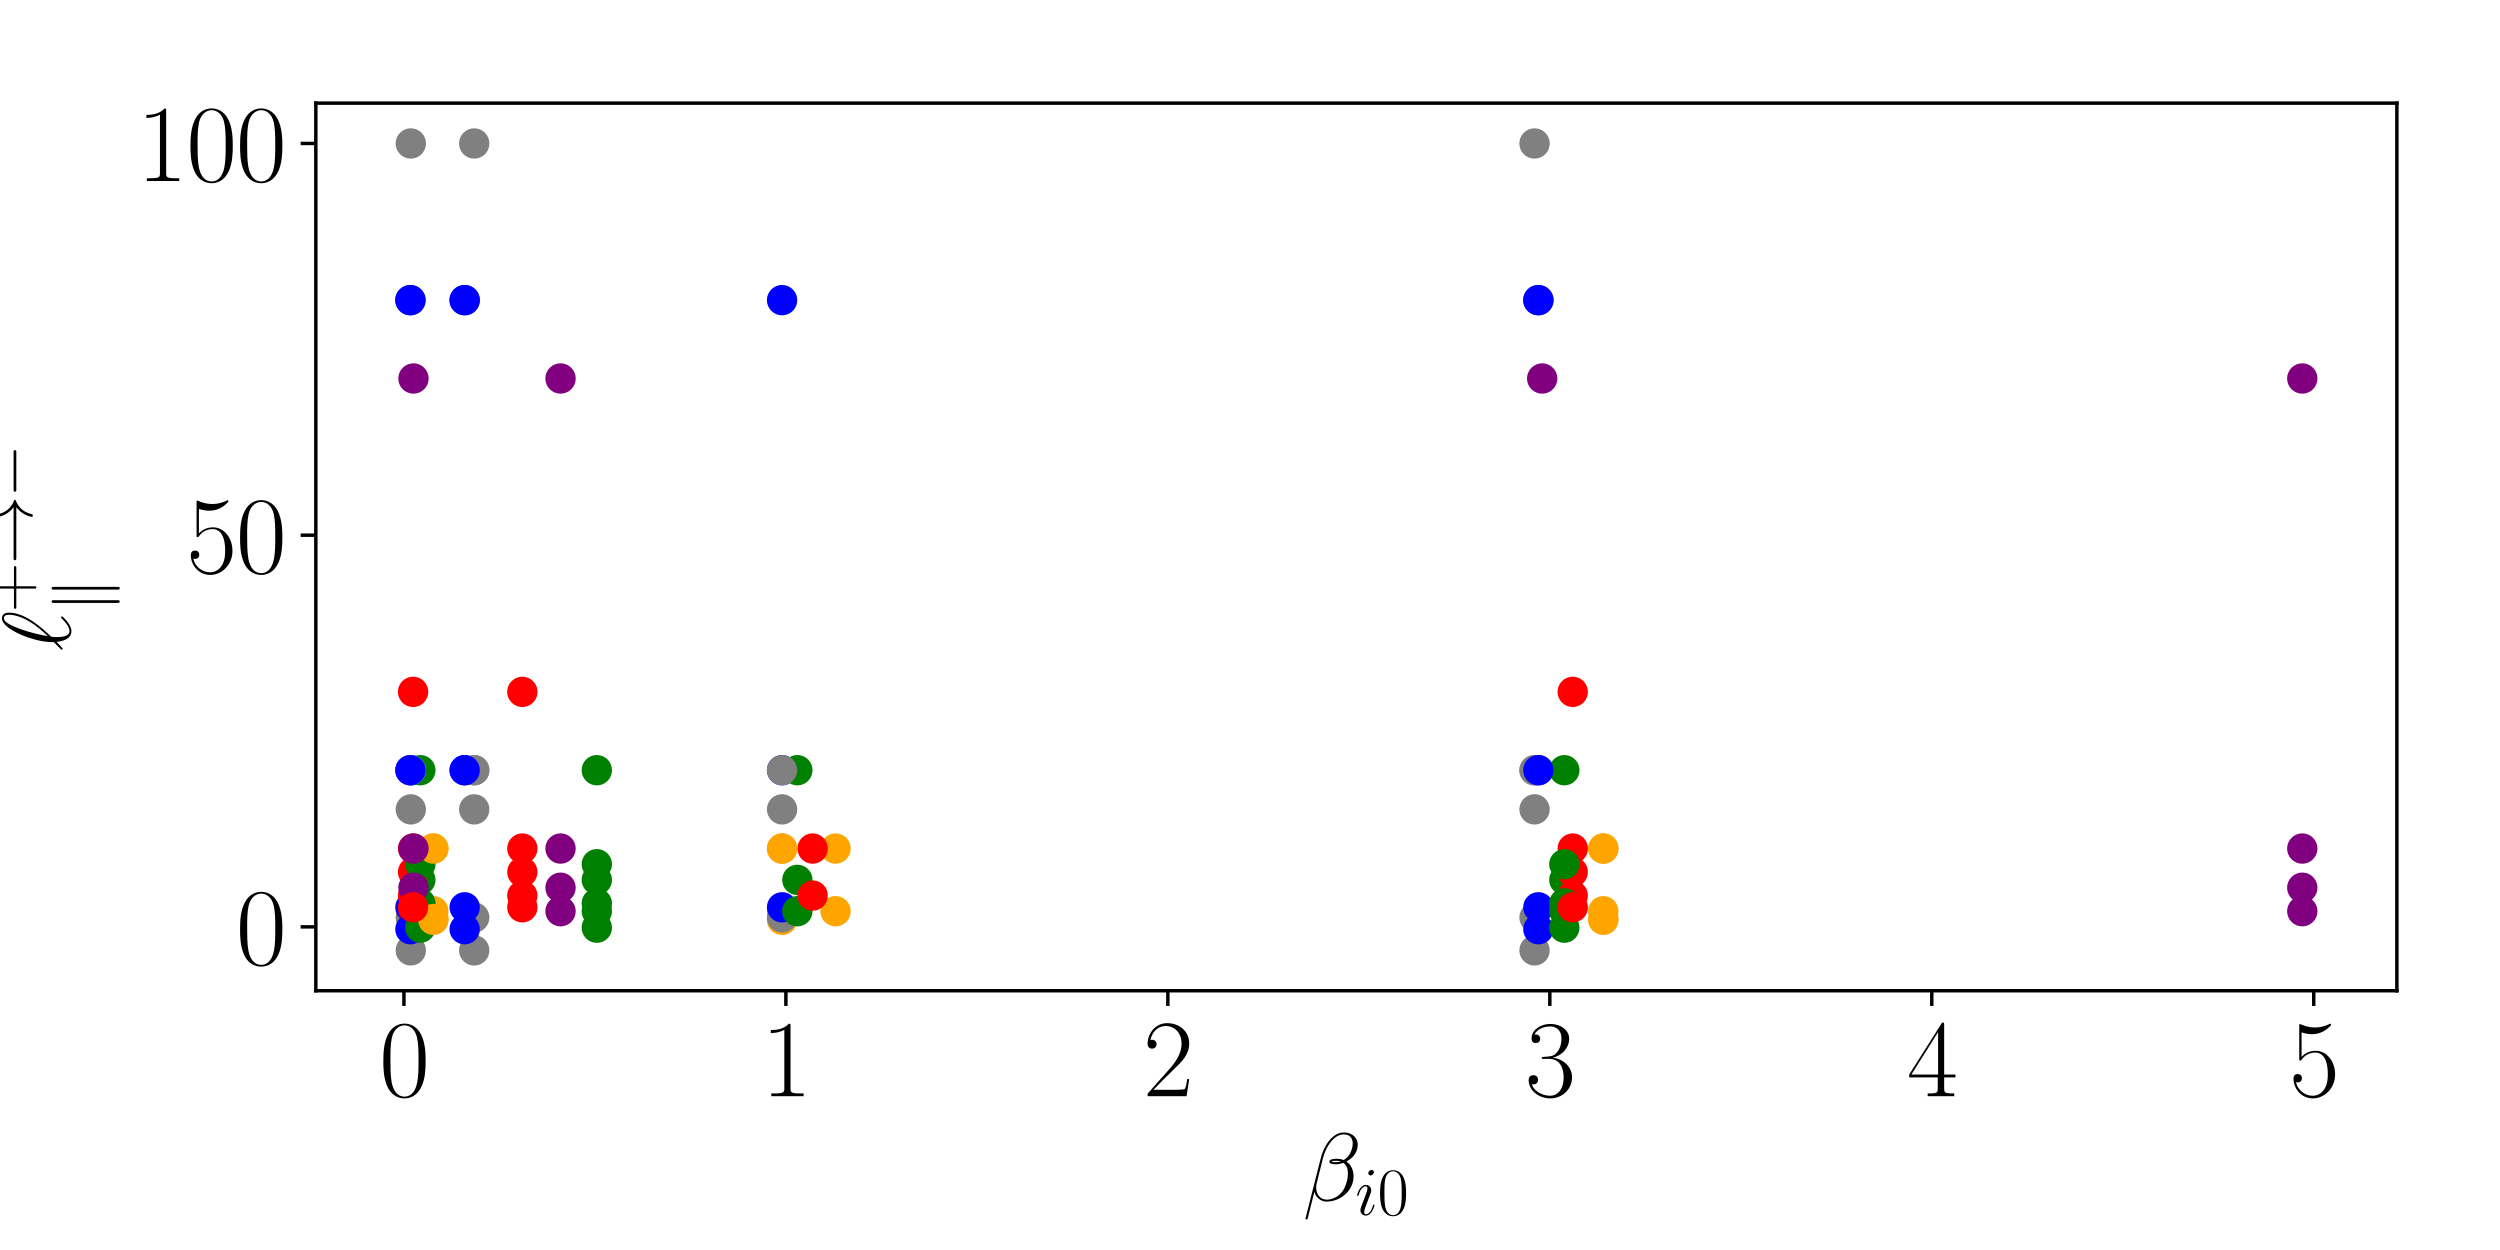 <?xml version="1.0" encoding="utf-8" standalone="no"?>
<!DOCTYPE svg PUBLIC "-//W3C//DTD SVG 1.1//EN"
  "http://www.w3.org/Graphics/SVG/1.1/DTD/svg11.dtd">
<svg xmlns:xlink="http://www.w3.org/1999/xlink" width="576pt" height="288pt" viewBox="0 0 576 288" xmlns="http://www.w3.org/2000/svg" version="1.1">
 <defs>
  <style type="text/css">*{stroke-linejoin: round; stroke-linecap: butt}</style>
 </defs>
 <g id="figure_1">
  <g id="patch_1">
   <path d="M 0 288 
L 576 288 
L 576 0 
L 0 0 
z
" style="fill: #ffffff"/>
  </g>
  <g id="axes_1">
   <g id="patch_2">
    <path d="M 72.767 228.265 
L 552.24 228.265 
L 552.24 23.76 
L 72.767 23.76 
z
" style="fill: #ffffff"/>
   </g>
   <g id="PathCollection_1">
    <defs>
     <path id="medb23ee9d0" d="M 0 3 
C 0.796 3 1.559 2.684 2.121 2.121 
C 2.684 1.559 3 0.796 3 0 
C 3 -0.796 2.684 -1.559 2.121 -2.121 
C 1.559 -2.684 0.796 -3 0 -3 
C -0.796 -3 -1.559 -2.684 -2.121 -2.121 
C -2.684 -1.559 -3 -0.796 -3 0 
C -3 0.796 -2.684 1.559 -2.121 2.121 
C -1.559 2.684 -0.796 3 0 3 
z
" style="stroke: #808080"/>
    </defs>
    <g clip-path="url(#pe04a31aaf5)">
     <use xlink:href="#medb23ee9d0" x="94.649" y="186.48" style="fill: #808080; stroke: #808080"/>
    </g>
   </g>
   <g id="PathCollection_2">
    <defs>
     <path id="m9808e16b34" d="M 0 3 
C 0.796 3 1.559 2.684 2.121 2.121 
C 2.684 1.559 3 0.796 3 0 
C 3 -0.796 2.684 -1.559 2.121 -2.121 
C 1.559 -2.684 0.796 -3 0 -3 
C -0.796 -3 -1.559 -2.684 -2.121 -2.121 
C -2.684 -1.559 -3 -0.796 -3 0 
C -3 0.796 -2.684 1.559 -2.121 2.121 
C -1.559 2.684 -0.796 3 0 3 
z
" style="stroke: #0000ff"/>
    </defs>
    <g clip-path="url(#pe04a31aaf5)">
     <use xlink:href="#m9808e16b34" x="94.561" y="177.455" style="fill: #0000ff; stroke: #0000ff"/>
    </g>
   </g>
   <g id="PathCollection_3">
    <defs>
     <path id="me04e234083" d="M 0 3 
C 0.796 3 1.559 2.684 2.121 2.121 
C 2.684 1.559 3 0.796 3 0 
C 3 -0.796 2.684 -1.559 2.121 -2.121 
C 1.559 -2.684 0.796 -3 0 -3 
C -0.796 -3 -1.559 -2.684 -2.121 -2.121 
C -2.684 -1.559 -3 -0.796 -3 0 
C -3 0.796 -2.684 1.559 -2.121 2.121 
C -1.559 2.684 -0.796 3 0 3 
z
" style="stroke: #008000"/>
    </defs>
    <g clip-path="url(#pe04a31aaf5)">
     <use xlink:href="#me04e234083" x="96.849" y="177.455" style="fill: #008000; stroke: #008000"/>
    </g>
   </g>
   <g id="PathCollection_4">
    <defs>
     <path id="ma25e65ae6d" d="M 0 3 
C 0.796 3 1.559 2.684 2.121 2.121 
C 2.684 1.559 3 0.796 3 0 
C 3 -0.796 2.684 -1.559 2.121 -2.121 
C 1.559 -2.684 0.796 -3 0 -3 
C -0.796 -3 -1.559 -2.684 -2.121 -2.121 
C -2.684 -1.559 -3 -0.796 -3 0 
C -3 0.796 -2.684 1.559 -2.121 2.121 
C -1.559 2.684 -0.796 3 0 3 
z
" style="stroke: #ffa500"/>
    </defs>
    <g clip-path="url(#pe04a31aaf5)">
     <use xlink:href="#ma25e65ae6d" x="99.842" y="195.505" style="fill: #ffa500; stroke: #ffa500"/>
    </g>
   </g>
   <g id="PathCollection_5">
    <defs>
     <path id="mf989048280" d="M 0 3 
C 0.796 3 1.559 2.684 2.121 2.121 
C 2.684 1.559 3 0.796 3 0 
C 3 -0.796 2.684 -1.559 2.121 -2.121 
C 1.559 -2.684 0.796 -3 0 -3 
C -0.796 -3 -1.559 -2.684 -2.121 -2.121 
C -2.684 -1.559 -3 -0.796 -3 0 
C -3 0.796 -2.684 1.559 -2.121 2.121 
C -1.559 2.684 -0.796 3 0 3 
z
" style="stroke: #ff0000"/>
    </defs>
    <g clip-path="url(#pe04a31aaf5)">
     <use xlink:href="#mf989048280" x="95.177" y="195.505" style="fill: #ff0000; stroke: #ff0000"/>
    </g>
   </g>
   <g id="PathCollection_6">
    <defs>
     <path id="m9b91a4f957" d="M 0 3 
C 0.796 3 1.559 2.684 2.121 2.121 
C 2.684 1.559 3 0.796 3 0 
C 3 -0.796 2.684 -1.559 2.121 -2.121 
C 1.559 -2.684 0.796 -3 0 -3 
C -0.796 -3 -1.559 -2.684 -2.121 -2.121 
C -2.684 -1.559 -3 -0.796 -3 0 
C -3 0.796 -2.684 1.559 -2.121 2.121 
C -1.559 2.684 -0.796 3 0 3 
z
" style="stroke: #800080"/>
    </defs>
    <g clip-path="url(#pe04a31aaf5)">
     <use xlink:href="#m9b91a4f957" x="95.265" y="87.205" style="fill: #800080; stroke: #800080"/>
    </g>
   </g>
   <g id="PathCollection_7">
    <g clip-path="url(#pe04a31aaf5)">
     <use xlink:href="#medb23ee9d0" x="94.649" y="211.389" style="fill: #808080; stroke: #808080"/>
    </g>
   </g>
   <g id="PathCollection_8">
    <g clip-path="url(#pe04a31aaf5)">
     <use xlink:href="#m9808e16b34" x="94.561" y="209.042" style="fill: #0000ff; stroke: #0000ff"/>
    </g>
   </g>
   <g id="PathCollection_9">
    <g clip-path="url(#pe04a31aaf5)">
     <use xlink:href="#me04e234083" x="96.849" y="209.945" style="fill: #008000; stroke: #008000"/>
    </g>
   </g>
   <g id="PathCollection_10">
    <g clip-path="url(#pe04a31aaf5)"/>
   </g>
   <g id="PathCollection_11">
    <g clip-path="url(#pe04a31aaf5)"/>
   </g>
   <g id="PathCollection_12">
    <g clip-path="url(#pe04a31aaf5)"/>
   </g>
   <g id="PathCollection_13">
    <g clip-path="url(#pe04a31aaf5)">
     <use xlink:href="#medb23ee9d0" x="94.649" y="177.455" style="fill: #808080; stroke: #808080"/>
    </g>
   </g>
   <g id="PathCollection_14">
    <g clip-path="url(#pe04a31aaf5)">
     <use xlink:href="#m9808e16b34" x="94.561" y="69.155" style="fill: #0000ff; stroke: #0000ff"/>
    </g>
   </g>
   <g id="PathCollection_15">
    <g clip-path="url(#pe04a31aaf5)">
     <use xlink:href="#me04e234083" x="96.849" y="202.725" style="fill: #008000; stroke: #008000"/>
    </g>
   </g>
   <g id="PathCollection_16">
    <g clip-path="url(#pe04a31aaf5)">
     <use xlink:href="#ma25e65ae6d" x="99.842" y="209.945" style="fill: #ffa500; stroke: #ffa500"/>
    </g>
   </g>
   <g id="PathCollection_17">
    <g clip-path="url(#pe04a31aaf5)">
     <use xlink:href="#mf989048280" x="95.177" y="206.335" style="fill: #ff0000; stroke: #ff0000"/>
    </g>
   </g>
   <g id="PathCollection_18">
    <g clip-path="url(#pe04a31aaf5)"/>
   </g>
   <g id="PathCollection_19">
    <g clip-path="url(#pe04a31aaf5)">
     <use xlink:href="#medb23ee9d0" x="94.649" y="177.455" style="fill: #808080; stroke: #808080"/>
    </g>
   </g>
   <g id="PathCollection_20">
    <g clip-path="url(#pe04a31aaf5)">
     <use xlink:href="#m9808e16b34" x="94.561" y="177.455" style="fill: #0000ff; stroke: #0000ff"/>
    </g>
   </g>
   <g id="PathCollection_21">
    <g clip-path="url(#pe04a31aaf5)">
     <use xlink:href="#me04e234083" x="96.849" y="208.14" style="fill: #008000; stroke: #008000"/>
    </g>
   </g>
   <g id="PathCollection_22">
    <g clip-path="url(#pe04a31aaf5)">
     <use xlink:href="#ma25e65ae6d" x="99.842" y="211.75" style="fill: #ffa500; stroke: #ffa500"/>
    </g>
   </g>
   <g id="PathCollection_23">
    <g clip-path="url(#pe04a31aaf5)">
     <use xlink:href="#mf989048280" x="95.177" y="200.92" style="fill: #ff0000; stroke: #ff0000"/>
    </g>
   </g>
   <g id="PathCollection_24">
    <g clip-path="url(#pe04a31aaf5)">
     <use xlink:href="#m9b91a4f957" x="95.265" y="209.945" style="fill: #800080; stroke: #800080"/>
    </g>
   </g>
   <g id="PathCollection_25">
    <g clip-path="url(#pe04a31aaf5)">
     <use xlink:href="#medb23ee9d0" x="94.649" y="33.056" style="fill: #808080; stroke: #808080"/>
    </g>
   </g>
   <g id="PathCollection_26">
    <g clip-path="url(#pe04a31aaf5)">
     <use xlink:href="#m9808e16b34" x="94.561" y="69.155" style="fill: #0000ff; stroke: #0000ff"/>
    </g>
   </g>
   <g id="PathCollection_27">
    <g clip-path="url(#pe04a31aaf5)">
     <use xlink:href="#me04e234083" x="96.849" y="199.115" style="fill: #008000; stroke: #008000"/>
    </g>
   </g>
   <g id="PathCollection_28">
    <g clip-path="url(#pe04a31aaf5)">
     <use xlink:href="#ma25e65ae6d" x="99.842" y="195.505" style="fill: #ffa500; stroke: #ffa500"/>
    </g>
   </g>
   <g id="PathCollection_29">
    <g clip-path="url(#pe04a31aaf5)">
     <use xlink:href="#mf989048280" x="95.177" y="159.405" style="fill: #ff0000; stroke: #ff0000"/>
    </g>
   </g>
   <g id="PathCollection_30">
    <g clip-path="url(#pe04a31aaf5)">
     <use xlink:href="#m9b91a4f957" x="95.265" y="204.53" style="fill: #800080; stroke: #800080"/>
    </g>
   </g>
   <g id="PathCollection_31">
    <g clip-path="url(#pe04a31aaf5)">
     <use xlink:href="#medb23ee9d0" x="94.649" y="218.97" style="fill: #808080; stroke: #808080"/>
    </g>
   </g>
   <g id="PathCollection_32">
    <g clip-path="url(#pe04a31aaf5)">
     <use xlink:href="#m9808e16b34" x="94.561" y="214.096" style="fill: #0000ff; stroke: #0000ff"/>
    </g>
   </g>
   <g id="PathCollection_33">
    <g clip-path="url(#pe04a31aaf5)">
     <use xlink:href="#me04e234083" x="96.849" y="213.735" style="fill: #008000; stroke: #008000"/>
    </g>
   </g>
   <g id="PathCollection_34">
    <g clip-path="url(#pe04a31aaf5)">
     <use xlink:href="#ma25e65ae6d" x="99.842" y="211.93" style="fill: #ffa500; stroke: #ffa500"/>
    </g>
   </g>
   <g id="PathCollection_35">
    <g clip-path="url(#pe04a31aaf5)">
     <use xlink:href="#mf989048280" x="95.177" y="209.042" style="fill: #ff0000; stroke: #ff0000"/>
    </g>
   </g>
   <g id="PathCollection_36">
    <g clip-path="url(#pe04a31aaf5)">
     <use xlink:href="#m9b91a4f957" x="95.265" y="195.505" style="fill: #800080; stroke: #800080"/>
    </g>
   </g>
   <g id="PathCollection_37">
    <g clip-path="url(#pe04a31aaf5)">
     <use xlink:href="#medb23ee9d0" x="353.557" y="186.48" style="fill: #808080; stroke: #808080"/>
    </g>
   </g>
   <g id="PathCollection_38">
    <g clip-path="url(#pe04a31aaf5)">
     <use xlink:href="#m9808e16b34" x="354.438" y="177.455" style="fill: #0000ff; stroke: #0000ff"/>
    </g>
   </g>
   <g id="PathCollection_39">
    <g clip-path="url(#pe04a31aaf5)">
     <use xlink:href="#me04e234083" x="360.422" y="177.455" style="fill: #008000; stroke: #008000"/>
    </g>
   </g>
   <g id="PathCollection_40">
    <g clip-path="url(#pe04a31aaf5)">
     <use xlink:href="#ma25e65ae6d" x="369.398" y="195.505" style="fill: #ffa500; stroke: #ffa500"/>
    </g>
   </g>
   <g id="PathCollection_41">
    <g clip-path="url(#pe04a31aaf5)">
     <use xlink:href="#mf989048280" x="362.358" y="195.505" style="fill: #ff0000; stroke: #ff0000"/>
    </g>
   </g>
   <g id="PathCollection_42">
    <g clip-path="url(#pe04a31aaf5)">
     <use xlink:href="#m9b91a4f957" x="530.446" y="87.205" style="fill: #800080; stroke: #800080"/>
    </g>
   </g>
   <g id="PathCollection_43">
    <g clip-path="url(#pe04a31aaf5)">
     <use xlink:href="#medb23ee9d0" x="353.557" y="211.389" style="fill: #808080; stroke: #808080"/>
    </g>
   </g>
   <g id="PathCollection_44">
    <g clip-path="url(#pe04a31aaf5)">
     <use xlink:href="#m9808e16b34" x="354.438" y="209.042" style="fill: #0000ff; stroke: #0000ff"/>
    </g>
   </g>
   <g id="PathCollection_45">
    <g clip-path="url(#pe04a31aaf5)">
     <use xlink:href="#me04e234083" x="360.422" y="209.945" style="fill: #008000; stroke: #008000"/>
    </g>
   </g>
   <g id="PathCollection_46">
    <g clip-path="url(#pe04a31aaf5)"/>
   </g>
   <g id="PathCollection_47">
    <g clip-path="url(#pe04a31aaf5)"/>
   </g>
   <g id="PathCollection_48">
    <g clip-path="url(#pe04a31aaf5)"/>
   </g>
   <g id="PathCollection_49">
    <g clip-path="url(#pe04a31aaf5)">
     <use xlink:href="#medb23ee9d0" x="353.557" y="177.455" style="fill: #808080; stroke: #808080"/>
    </g>
   </g>
   <g id="PathCollection_50">
    <g clip-path="url(#pe04a31aaf5)">
     <use xlink:href="#m9808e16b34" x="354.438" y="69.155" style="fill: #0000ff; stroke: #0000ff"/>
    </g>
   </g>
   <g id="PathCollection_51">
    <g clip-path="url(#pe04a31aaf5)">
     <use xlink:href="#me04e234083" x="360.422" y="202.725" style="fill: #008000; stroke: #008000"/>
    </g>
   </g>
   <g id="PathCollection_52">
    <g clip-path="url(#pe04a31aaf5)">
     <use xlink:href="#ma25e65ae6d" x="369.398" y="209.945" style="fill: #ffa500; stroke: #ffa500"/>
    </g>
   </g>
   <g id="PathCollection_53">
    <g clip-path="url(#pe04a31aaf5)">
     <use xlink:href="#mf989048280" x="362.358" y="206.335" style="fill: #ff0000; stroke: #ff0000"/>
    </g>
   </g>
   <g id="PathCollection_54">
    <g clip-path="url(#pe04a31aaf5)"/>
   </g>
   <g id="PathCollection_55">
    <g clip-path="url(#pe04a31aaf5)">
     <use xlink:href="#medb23ee9d0" x="353.557" y="177.455" style="fill: #808080; stroke: #808080"/>
    </g>
   </g>
   <g id="PathCollection_56">
    <g clip-path="url(#pe04a31aaf5)">
     <use xlink:href="#m9808e16b34" x="354.438" y="177.455" style="fill: #0000ff; stroke: #0000ff"/>
    </g>
   </g>
   <g id="PathCollection_57">
    <g clip-path="url(#pe04a31aaf5)">
     <use xlink:href="#me04e234083" x="360.422" y="208.14" style="fill: #008000; stroke: #008000"/>
    </g>
   </g>
   <g id="PathCollection_58">
    <g clip-path="url(#pe04a31aaf5)">
     <use xlink:href="#ma25e65ae6d" x="369.398" y="211.75" style="fill: #ffa500; stroke: #ffa500"/>
    </g>
   </g>
   <g id="PathCollection_59">
    <g clip-path="url(#pe04a31aaf5)">
     <use xlink:href="#mf989048280" x="362.358" y="200.92" style="fill: #ff0000; stroke: #ff0000"/>
    </g>
   </g>
   <g id="PathCollection_60">
    <g clip-path="url(#pe04a31aaf5)">
     <use xlink:href="#m9b91a4f957" x="530.446" y="209.945" style="fill: #800080; stroke: #800080"/>
    </g>
   </g>
   <g id="PathCollection_61">
    <g clip-path="url(#pe04a31aaf5)">
     <use xlink:href="#medb23ee9d0" x="353.557" y="33.056" style="fill: #808080; stroke: #808080"/>
    </g>
   </g>
   <g id="PathCollection_62">
    <g clip-path="url(#pe04a31aaf5)">
     <use xlink:href="#m9808e16b34" x="354.438" y="69.155" style="fill: #0000ff; stroke: #0000ff"/>
    </g>
   </g>
   <g id="PathCollection_63">
    <g clip-path="url(#pe04a31aaf5)">
     <use xlink:href="#me04e234083" x="360.422" y="199.115" style="fill: #008000; stroke: #008000"/>
    </g>
   </g>
   <g id="PathCollection_64">
    <g clip-path="url(#pe04a31aaf5)">
     <use xlink:href="#ma25e65ae6d" x="369.398" y="195.505" style="fill: #ffa500; stroke: #ffa500"/>
    </g>
   </g>
   <g id="PathCollection_65">
    <g clip-path="url(#pe04a31aaf5)">
     <use xlink:href="#mf989048280" x="362.358" y="159.405" style="fill: #ff0000; stroke: #ff0000"/>
    </g>
   </g>
   <g id="PathCollection_66">
    <g clip-path="url(#pe04a31aaf5)">
     <use xlink:href="#m9b91a4f957" x="530.446" y="204.53" style="fill: #800080; stroke: #800080"/>
    </g>
   </g>
   <g id="PathCollection_67">
    <g clip-path="url(#pe04a31aaf5)">
     <use xlink:href="#medb23ee9d0" x="353.557" y="218.97" style="fill: #808080; stroke: #808080"/>
    </g>
   </g>
   <g id="PathCollection_68">
    <g clip-path="url(#pe04a31aaf5)">
     <use xlink:href="#m9808e16b34" x="354.438" y="214.096" style="fill: #0000ff; stroke: #0000ff"/>
    </g>
   </g>
   <g id="PathCollection_69">
    <g clip-path="url(#pe04a31aaf5)">
     <use xlink:href="#me04e234083" x="360.422" y="213.735" style="fill: #008000; stroke: #008000"/>
    </g>
   </g>
   <g id="PathCollection_70">
    <g clip-path="url(#pe04a31aaf5)">
     <use xlink:href="#ma25e65ae6d" x="369.398" y="211.93" style="fill: #ffa500; stroke: #ffa500"/>
    </g>
   </g>
   <g id="PathCollection_71">
    <g clip-path="url(#pe04a31aaf5)">
     <use xlink:href="#mf989048280" x="362.358" y="209.042" style="fill: #ff0000; stroke: #ff0000"/>
    </g>
   </g>
   <g id="PathCollection_72">
    <g clip-path="url(#pe04a31aaf5)">
     <use xlink:href="#m9b91a4f957" x="530.446" y="195.505" style="fill: #800080; stroke: #800080"/>
    </g>
   </g>
   <g id="PathCollection_73">
    <g clip-path="url(#pe04a31aaf5)">
     <use xlink:href="#medb23ee9d0" x="109.258" y="186.48" style="fill: #808080; stroke: #808080"/>
    </g>
   </g>
   <g id="PathCollection_74">
    <g clip-path="url(#pe04a31aaf5)">
     <use xlink:href="#m9808e16b34" x="107.058" y="177.455" style="fill: #0000ff; stroke: #0000ff"/>
    </g>
   </g>
   <g id="PathCollection_75">
    <g clip-path="url(#pe04a31aaf5)">
     <use xlink:href="#me04e234083" x="137.507" y="177.455" style="fill: #008000; stroke: #008000"/>
    </g>
   </g>
   <g id="PathCollection_76">
    <g clip-path="url(#pe04a31aaf5)">
     <use xlink:href="#ma25e65ae6d" x="180.189" y="195.505" style="fill: #ffa500; stroke: #ffa500"/>
    </g>
   </g>
   <g id="PathCollection_77">
    <g clip-path="url(#pe04a31aaf5)">
     <use xlink:href="#mf989048280" x="120.347" y="195.505" style="fill: #ff0000; stroke: #ff0000"/>
    </g>
   </g>
   <g id="PathCollection_78">
    <g clip-path="url(#pe04a31aaf5)">
     <use xlink:href="#m9b91a4f957" x="129.147" y="87.205" style="fill: #800080; stroke: #800080"/>
    </g>
   </g>
   <g id="PathCollection_79">
    <g clip-path="url(#pe04a31aaf5)">
     <use xlink:href="#medb23ee9d0" x="109.258" y="211.389" style="fill: #808080; stroke: #808080"/>
    </g>
   </g>
   <g id="PathCollection_80">
    <g clip-path="url(#pe04a31aaf5)">
     <use xlink:href="#m9808e16b34" x="107.058" y="209.042" style="fill: #0000ff; stroke: #0000ff"/>
    </g>
   </g>
   <g id="PathCollection_81">
    <g clip-path="url(#pe04a31aaf5)">
     <use xlink:href="#me04e234083" x="137.507" y="209.945" style="fill: #008000; stroke: #008000"/>
    </g>
   </g>
   <g id="PathCollection_82">
    <g clip-path="url(#pe04a31aaf5)"/>
   </g>
   <g id="PathCollection_83">
    <g clip-path="url(#pe04a31aaf5)"/>
   </g>
   <g id="PathCollection_84">
    <g clip-path="url(#pe04a31aaf5)"/>
   </g>
   <g id="PathCollection_85">
    <g clip-path="url(#pe04a31aaf5)">
     <use xlink:href="#medb23ee9d0" x="109.258" y="177.455" style="fill: #808080; stroke: #808080"/>
    </g>
   </g>
   <g id="PathCollection_86">
    <g clip-path="url(#pe04a31aaf5)">
     <use xlink:href="#m9808e16b34" x="107.058" y="69.155" style="fill: #0000ff; stroke: #0000ff"/>
    </g>
   </g>
   <g id="PathCollection_87">
    <g clip-path="url(#pe04a31aaf5)">
     <use xlink:href="#me04e234083" x="137.507" y="202.725" style="fill: #008000; stroke: #008000"/>
    </g>
   </g>
   <g id="PathCollection_88">
    <g clip-path="url(#pe04a31aaf5)">
     <use xlink:href="#ma25e65ae6d" x="180.189" y="209.945" style="fill: #ffa500; stroke: #ffa500"/>
    </g>
   </g>
   <g id="PathCollection_89">
    <g clip-path="url(#pe04a31aaf5)">
     <use xlink:href="#mf989048280" x="120.347" y="206.335" style="fill: #ff0000; stroke: #ff0000"/>
    </g>
   </g>
   <g id="PathCollection_90">
    <g clip-path="url(#pe04a31aaf5)"/>
   </g>
   <g id="PathCollection_91">
    <g clip-path="url(#pe04a31aaf5)">
     <use xlink:href="#medb23ee9d0" x="109.258" y="177.455" style="fill: #808080; stroke: #808080"/>
    </g>
   </g>
   <g id="PathCollection_92">
    <g clip-path="url(#pe04a31aaf5)">
     <use xlink:href="#m9808e16b34" x="107.058" y="177.455" style="fill: #0000ff; stroke: #0000ff"/>
    </g>
   </g>
   <g id="PathCollection_93">
    <g clip-path="url(#pe04a31aaf5)">
     <use xlink:href="#me04e234083" x="137.507" y="208.14" style="fill: #008000; stroke: #008000"/>
    </g>
   </g>
   <g id="PathCollection_94">
    <g clip-path="url(#pe04a31aaf5)">
     <use xlink:href="#ma25e65ae6d" x="180.189" y="211.75" style="fill: #ffa500; stroke: #ffa500"/>
    </g>
   </g>
   <g id="PathCollection_95">
    <g clip-path="url(#pe04a31aaf5)">
     <use xlink:href="#mf989048280" x="120.347" y="200.92" style="fill: #ff0000; stroke: #ff0000"/>
    </g>
   </g>
   <g id="PathCollection_96">
    <g clip-path="url(#pe04a31aaf5)">
     <use xlink:href="#m9b91a4f957" x="129.147" y="209.945" style="fill: #800080; stroke: #800080"/>
    </g>
   </g>
   <g id="PathCollection_97">
    <g clip-path="url(#pe04a31aaf5)">
     <use xlink:href="#medb23ee9d0" x="109.258" y="33.056" style="fill: #808080; stroke: #808080"/>
    </g>
   </g>
   <g id="PathCollection_98">
    <g clip-path="url(#pe04a31aaf5)">
     <use xlink:href="#m9808e16b34" x="107.058" y="69.155" style="fill: #0000ff; stroke: #0000ff"/>
    </g>
   </g>
   <g id="PathCollection_99">
    <g clip-path="url(#pe04a31aaf5)">
     <use xlink:href="#me04e234083" x="137.507" y="199.115" style="fill: #008000; stroke: #008000"/>
    </g>
   </g>
   <g id="PathCollection_100">
    <g clip-path="url(#pe04a31aaf5)">
     <use xlink:href="#ma25e65ae6d" x="180.189" y="195.505" style="fill: #ffa500; stroke: #ffa500"/>
    </g>
   </g>
   <g id="PathCollection_101">
    <g clip-path="url(#pe04a31aaf5)">
     <use xlink:href="#mf989048280" x="120.347" y="159.405" style="fill: #ff0000; stroke: #ff0000"/>
    </g>
   </g>
   <g id="PathCollection_102">
    <g clip-path="url(#pe04a31aaf5)">
     <use xlink:href="#m9b91a4f957" x="129.147" y="204.53" style="fill: #800080; stroke: #800080"/>
    </g>
   </g>
   <g id="PathCollection_103">
    <g clip-path="url(#pe04a31aaf5)">
     <use xlink:href="#medb23ee9d0" x="109.258" y="218.97" style="fill: #808080; stroke: #808080"/>
    </g>
   </g>
   <g id="PathCollection_104">
    <g clip-path="url(#pe04a31aaf5)">
     <use xlink:href="#m9808e16b34" x="107.058" y="214.096" style="fill: #0000ff; stroke: #0000ff"/>
    </g>
   </g>
   <g id="PathCollection_105">
    <g clip-path="url(#pe04a31aaf5)">
     <use xlink:href="#me04e234083" x="137.507" y="213.735" style="fill: #008000; stroke: #008000"/>
    </g>
   </g>
   <g id="PathCollection_106">
    <g clip-path="url(#pe04a31aaf5)">
     <use xlink:href="#ma25e65ae6d" x="180.189" y="211.93" style="fill: #ffa500; stroke: #ffa500"/>
    </g>
   </g>
   <g id="PathCollection_107">
    <g clip-path="url(#pe04a31aaf5)">
     <use xlink:href="#mf989048280" x="120.347" y="209.042" style="fill: #ff0000; stroke: #ff0000"/>
    </g>
   </g>
   <g id="PathCollection_108">
    <g clip-path="url(#pe04a31aaf5)">
     <use xlink:href="#m9b91a4f957" x="129.147" y="195.505" style="fill: #800080; stroke: #800080"/>
    </g>
   </g>
   <g id="PathCollection_109">
    <g clip-path="url(#pe04a31aaf5)">
     <use xlink:href="#medb23ee9d0" x="180.189" y="186.48" style="fill: #808080; stroke: #808080"/>
    </g>
   </g>
   <g id="PathCollection_110">
    <g clip-path="url(#pe04a31aaf5)">
     <use xlink:href="#m9808e16b34" x="180.189" y="177.455" style="fill: #0000ff; stroke: #0000ff"/>
    </g>
   </g>
   <g id="PathCollection_111">
    <g clip-path="url(#pe04a31aaf5)">
     <use xlink:href="#me04e234083" x="183.71" y="177.455" style="fill: #008000; stroke: #008000"/>
    </g>
   </g>
   <g id="PathCollection_112">
    <g clip-path="url(#pe04a31aaf5)">
     <use xlink:href="#ma25e65ae6d" x="192.51" y="195.505" style="fill: #ffa500; stroke: #ffa500"/>
    </g>
   </g>
   <g id="PathCollection_113">
    <g clip-path="url(#pe04a31aaf5)">
     <use xlink:href="#mf989048280" x="187.23" y="195.505" style="fill: #ff0000; stroke: #ff0000"/>
    </g>
   </g>
   <g id="PathCollection_114">
    <g clip-path="url(#pe04a31aaf5)">
     <use xlink:href="#m9b91a4f957" x="355.318" y="87.205" style="fill: #800080; stroke: #800080"/>
    </g>
   </g>
   <g id="PathCollection_115">
    <g clip-path="url(#pe04a31aaf5)">
     <use xlink:href="#medb23ee9d0" x="180.189" y="211.389" style="fill: #808080; stroke: #808080"/>
    </g>
   </g>
   <g id="PathCollection_116">
    <g clip-path="url(#pe04a31aaf5)">
     <use xlink:href="#m9808e16b34" x="180.189" y="209.042" style="fill: #0000ff; stroke: #0000ff"/>
    </g>
   </g>
   <g id="PathCollection_117">
    <g clip-path="url(#pe04a31aaf5)">
     <use xlink:href="#me04e234083" x="183.71" y="209.945" style="fill: #008000; stroke: #008000"/>
    </g>
   </g>
   <g id="PathCollection_118">
    <g clip-path="url(#pe04a31aaf5)"/>
   </g>
   <g id="PathCollection_119">
    <g clip-path="url(#pe04a31aaf5)"/>
   </g>
   <g id="PathCollection_120">
    <g clip-path="url(#pe04a31aaf5)"/>
   </g>
   <g id="PathCollection_121">
    <g clip-path="url(#pe04a31aaf5)">
     <use xlink:href="#medb23ee9d0" x="180.189" y="177.455" style="fill: #808080; stroke: #808080"/>
    </g>
   </g>
   <g id="PathCollection_122">
    <g clip-path="url(#pe04a31aaf5)">
     <use xlink:href="#m9808e16b34" x="180.189" y="69.155" style="fill: #0000ff; stroke: #0000ff"/>
    </g>
   </g>
   <g id="PathCollection_123">
    <g clip-path="url(#pe04a31aaf5)">
     <use xlink:href="#me04e234083" x="183.71" y="202.725" style="fill: #008000; stroke: #008000"/>
    </g>
   </g>
   <g id="PathCollection_124">
    <g clip-path="url(#pe04a31aaf5)">
     <use xlink:href="#ma25e65ae6d" x="192.51" y="209.945" style="fill: #ffa500; stroke: #ffa500"/>
    </g>
   </g>
   <g id="PathCollection_125">
    <g clip-path="url(#pe04a31aaf5)">
     <use xlink:href="#mf989048280" x="187.23" y="206.335" style="fill: #ff0000; stroke: #ff0000"/>
    </g>
   </g>
   <g id="PathCollection_126">
    <g clip-path="url(#pe04a31aaf5)"/>
   </g>
   <g id="matplotlib.axis_1">
    <g id="xtick_1">
     <g id="line2d_1">
      <defs>
       <path id="mc6ec8c0c3b" d="M 0 0 
L 0 3.5 
" style="stroke: #000000; stroke-width: 0.8"/>
      </defs>
      <g>
       <use xlink:href="#mc6ec8c0c3b" x="93.065" y="228.265" style="stroke: #000000; stroke-width: 0.8"/>
      </g>
     </g>
     <g id="text_1">
      <!-- $\mathdefault{0}$ -->
      <g transform="translate(87.354 252.561)scale(0.25 -0.25)">
       <defs>
        <path id="CMR17-30" d="M 2688 2025 
C 2688 2416 2682 3080 2413 3591 
C 2176 4039 1798 4198 1466 4198 
C 1158 4198 768 4058 525 3597 
C 269 3118 243 2524 243 2025 
C 243 1661 250 1106 448 619 
C 723 -39 1216 -128 1466 -128 
C 1760 -128 2208 -7 2470 600 
C 2662 1042 2688 1559 2688 2025 
z
M 1466 -26 
C 1056 -26 813 325 723 812 
C 653 1188 653 1738 653 2096 
C 653 2588 653 2997 736 3387 
C 858 3929 1216 4096 1466 4096 
C 1728 4096 2067 3923 2189 3400 
C 2272 3036 2278 2607 2278 2096 
C 2278 1680 2278 1169 2202 792 
C 2067 95 1690 -26 1466 -26 
z
" transform="scale(0.016)"/>
       </defs>
       <use xlink:href="#CMR17-30" transform="scale(0.996)"/>
      </g>
     </g>
    </g>
    <g id="xtick_2">
     <g id="line2d_2">
      <g>
       <use xlink:href="#mc6ec8c0c3b" x="181.069" y="228.265" style="stroke: #000000; stroke-width: 0.8"/>
      </g>
     </g>
     <g id="text_2">
      <!-- $\mathdefault{1}$ -->
      <g transform="translate(175.358 252.561)scale(0.25 -0.25)">
       <defs>
        <path id="CMR17-31" d="M 1702 4058 
C 1702 4192 1696 4192 1606 4192 
C 1357 3916 979 3827 621 3827 
C 602 3827 570 3827 563 3808 
C 557 3795 557 3782 557 3648 
C 755 3648 1088 3686 1344 3839 
L 1344 461 
C 1344 236 1331 160 781 160 
L 589 160 
L 589 0 
C 896 0 1216 0 1523 0 
C 1830 0 2150 0 2458 0 
L 2458 160 
L 2266 160 
C 1715 160 1702 230 1702 458 
L 1702 4058 
z
" transform="scale(0.016)"/>
       </defs>
       <use xlink:href="#CMR17-31" transform="scale(0.996)"/>
      </g>
     </g>
    </g>
    <g id="xtick_3">
     <g id="line2d_3">
      <g>
       <use xlink:href="#mc6ec8c0c3b" x="269.074" y="228.265" style="stroke: #000000; stroke-width: 0.8"/>
      </g>
     </g>
     <g id="text_3">
      <!-- $\mathdefault{2}$ -->
      <g transform="translate(263.362 252.561)scale(0.25 -0.25)">
       <defs>
        <path id="CMR17-32" d="M 2669 989 
L 2554 989 
C 2490 536 2438 459 2413 420 
C 2381 369 1920 369 1830 369 
L 602 369 
C 832 619 1280 1072 1824 1597 
C 2214 1967 2669 2402 2669 3035 
C 2669 3790 2067 4224 1395 4224 
C 691 4224 262 3604 262 3030 
C 262 2780 448 2748 525 2748 
C 589 2748 781 2787 781 3010 
C 781 3207 614 3264 525 3264 
C 486 3264 448 3258 422 3245 
C 544 3790 915 4058 1306 4058 
C 1862 4058 2227 3617 2227 3035 
C 2227 2479 1901 2000 1536 1584 
L 262 146 
L 262 0 
L 2515 0 
L 2669 989 
z
" transform="scale(0.016)"/>
       </defs>
       <use xlink:href="#CMR17-32" transform="scale(0.996)"/>
      </g>
     </g>
    </g>
    <g id="xtick_4">
     <g id="line2d_4">
      <g>
       <use xlink:href="#mc6ec8c0c3b" x="357.078" y="228.265" style="stroke: #000000; stroke-width: 0.8"/>
      </g>
     </g>
     <g id="text_4">
      <!-- $\mathdefault{3}$ -->
      <g transform="translate(351.366 252.561)scale(0.25 -0.25)">
       <defs>
        <path id="CMR17-33" d="M 1414 2157 
C 1984 2157 2234 1662 2234 1090 
C 2234 320 1824 25 1453 25 
C 1114 25 563 194 390 693 
C 422 680 454 680 486 680 
C 640 680 755 782 755 948 
C 755 1133 614 1216 486 1216 
C 378 1216 211 1165 211 926 
C 211 335 787 -128 1466 -128 
C 2176 -128 2720 430 2720 1085 
C 2720 1707 2208 2157 1600 2227 
C 2086 2328 2554 2756 2554 3329 
C 2554 3820 2048 4179 1472 4179 
C 890 4179 378 3829 378 3329 
C 378 3110 544 3072 627 3072 
C 762 3072 877 3155 877 3321 
C 877 3486 762 3569 627 3569 
C 602 3569 570 3569 544 3557 
C 730 3959 1235 4032 1459 4032 
C 1683 4032 2106 3925 2106 3320 
C 2106 3143 2080 2828 1862 2550 
C 1670 2304 1453 2304 1242 2284 
C 1210 2284 1062 2269 1037 2269 
C 992 2263 966 2257 966 2208 
C 966 2163 973 2157 1101 2157 
L 1414 2157 
z
" transform="scale(0.016)"/>
       </defs>
       <use xlink:href="#CMR17-33" transform="scale(0.996)"/>
      </g>
     </g>
    </g>
    <g id="xtick_5">
     <g id="line2d_5">
      <g>
       <use xlink:href="#mc6ec8c0c3b" x="445.082" y="228.265" style="stroke: #000000; stroke-width: 0.8"/>
      </g>
     </g>
     <g id="text_5">
      <!-- $\mathdefault{4}$ -->
      <g transform="translate(439.37 252.561)scale(0.25 -0.25)">
       <defs>
        <path id="CMR17-34" d="M 2150 4122 
C 2150 4256 2144 4256 2029 4256 
L 128 1254 
L 128 1088 
L 1779 1088 
L 1779 457 
C 1779 224 1766 160 1318 160 
L 1197 160 
L 1197 0 
C 1402 0 1747 0 1965 0 
C 2182 0 2528 0 2733 0 
L 2733 160 
L 2611 160 
C 2163 160 2150 224 2150 457 
L 2150 1088 
L 2803 1088 
L 2803 1254 
L 2150 1254 
L 2150 4122 
z
M 1798 3703 
L 1798 1254 
L 256 1254 
L 1798 3703 
z
" transform="scale(0.016)"/>
       </defs>
       <use xlink:href="#CMR17-34" transform="scale(0.996)"/>
      </g>
     </g>
    </g>
    <g id="xtick_6">
     <g id="line2d_6">
      <g>
       <use xlink:href="#mc6ec8c0c3b" x="533.086" y="228.265" style="stroke: #000000; stroke-width: 0.8"/>
      </g>
     </g>
     <g id="text_6">
      <!-- $\mathdefault{5}$ -->
      <g transform="translate(527.375 252.561)scale(0.25 -0.25)">
       <defs>
        <path id="CMR17-35" d="M 730 3692 
C 794 3666 1056 3584 1325 3584 
C 1920 3584 2246 3911 2432 4100 
C 2432 4157 2432 4192 2394 4192 
C 2387 4192 2374 4192 2323 4163 
C 2099 4058 1837 3973 1517 3973 
C 1325 3973 1037 3999 723 4139 
C 653 4171 640 4171 634 4171 
C 602 4171 595 4164 595 4037 
L 595 2203 
C 595 2089 595 2057 659 2057 
C 691 2057 704 2070 736 2114 
C 941 2401 1222 2522 1542 2522 
C 1766 2522 2246 2382 2246 1289 
C 2246 1085 2246 715 2054 421 
C 1894 159 1645 25 1370 25 
C 947 25 518 320 403 814 
C 429 807 480 795 506 795 
C 589 795 749 840 749 1038 
C 749 1210 627 1280 506 1280 
C 358 1280 262 1190 262 1011 
C 262 454 704 -128 1382 -128 
C 2042 -128 2669 440 2669 1264 
C 2669 2030 2170 2624 1549 2624 
C 1222 2624 947 2503 730 2274 
L 730 3692 
z
" transform="scale(0.016)"/>
       </defs>
       <use xlink:href="#CMR17-35" transform="scale(0.996)"/>
      </g>
     </g>
    </g>
    <g id="text_7">
     <!-- $\beta_{i0}$ -->
     <g transform="translate(300.128 276.627)scale(0.22 -0.22)">
      <defs>
       <path id="CMMI12-c" d="M 3622 3701 
C 3622 4081 3296 4480 2714 4480 
C 1888 4480 1363 3477 1197 2816 
L 186 -1172 
C 173 -1223 211 -1236 243 -1236 
C 288 -1236 320 -1230 326 -1198 
L 774 586 
C 838 229 1190 -64 1568 -64 
C 2483 -64 3347 650 3347 1599 
C 3347 1841 3290 2083 3155 2287 
C 3078 2408 2982 2497 2880 2574 
C 3341 2815 3622 3200 3622 3701 
z
M 2509 2580 
C 2406 2542 2304 2529 2182 2529 
C 2093 2529 2010 2523 1894 2561 
C 1958 2606 2054 2618 2189 2618 
C 2304 2618 2419 2606 2509 2580 
z
M 3290 3758 
C 3290 3410 3117 2903 2701 2669 
C 2579 2718 2413 2752 2272 2752 
C 2138 2752 1754 2752 1754 2555 
C 1754 2389 2106 2389 2214 2389 
C 2381 2389 2528 2432 2682 2484 
C 2886 2318 2976 2101 2976 1783 
C 2976 1413 2874 1115 2752 841 
C 2541 369 2042 64 1600 64 
C 1133 64 890 432 890 864 
C 890 922 890 1005 915 1099 
L 1331 2771 
C 1542 3603 2080 4353 2701 4353 
C 3162 4353 3290 4036 3290 3758 
z
" transform="scale(0.016)"/>
       <path id="CMMI12-69" d="M 1811 913 
C 1811 945 1786 971 1747 971 
C 1690 971 1683 952 1651 843 
C 1485 262 1222 64 1011 64 
C 934 64 845 83 845 275 
C 845 447 922 639 992 830 
L 1440 2018 
C 1459 2069 1504 2184 1504 2305 
C 1504 2574 1312 2816 998 2816 
C 410 2816 173 1890 173 1839 
C 173 1814 198 1782 243 1782 
C 301 1782 307 1807 333 1896 
C 486 2428 730 2682 979 2682 
C 1037 2682 1146 2682 1146 2478 
C 1146 2312 1062 2101 1011 1961 
L 563 773 
C 525 671 486 568 486 453 
C 486 166 685 -64 992 -64 
C 1581 -64 1811 869 1811 913 
z
M 1760 4013 
C 1760 4109 1683 4224 1542 4224 
C 1395 4224 1229 4083 1229 3917 
C 1229 3758 1363 3707 1440 3707 
C 1613 3707 1760 3873 1760 4013 
z
" transform="scale(0.016)"/>
      </defs>
      <use xlink:href="#CMMI12-c" transform="scale(0.996)"/>
      <use xlink:href="#CMMI12-69" transform="translate(55.071 -14.944)scale(0.697)"/>
      <use xlink:href="#CMR17-30" transform="translate(78.366 -14.944)scale(0.697)"/>
     </g>
    </g>
   </g>
   <g id="matplotlib.axis_2">
    <g id="ytick_1">
     <g id="line2d_7">
      <defs>
       <path id="m2d85f7f0f5" d="M 0 0 
L -3.5 0 
" style="stroke: #000000; stroke-width: 0.8"/>
      </defs>
      <g>
       <use xlink:href="#m2d85f7f0f5" x="72.767" y="213.555" style="stroke: #000000; stroke-width: 0.8"/>
      </g>
     </g>
     <g id="text_8">
      <!-- $\mathdefault{0}$ -->
      <g transform="translate(54.345 222.203)scale(0.25 -0.25)">
       <use xlink:href="#CMR17-30" transform="scale(0.996)"/>
      </g>
     </g>
    </g>
    <g id="ytick_2">
     <g id="line2d_8">
      <g>
       <use xlink:href="#m2d85f7f0f5" x="72.767" y="123.305" style="stroke: #000000; stroke-width: 0.8"/>
      </g>
     </g>
     <g id="text_9">
      <!-- $\mathdefault{50}$ -->
      <g transform="translate(42.922 131.953)scale(0.25 -0.25)">
       <use xlink:href="#CMR17-35" transform="scale(0.996)"/>
       <use xlink:href="#CMR17-30" transform="translate(45.69 0)scale(0.996)"/>
      </g>
     </g>
    </g>
    <g id="ytick_3">
     <g id="line2d_9">
      <g>
       <use xlink:href="#m2d85f7f0f5" x="72.767" y="33.056" style="stroke: #000000; stroke-width: 0.8"/>
      </g>
     </g>
     <g id="text_10">
      <!-- $\mathdefault{100}$ -->
      <g transform="translate(31.499 41.704)scale(0.25 -0.25)">
       <use xlink:href="#CMR17-31" transform="scale(0.996)"/>
       <use xlink:href="#CMR17-30" transform="translate(45.69 0)scale(0.996)"/>
       <use xlink:href="#CMR17-30" transform="translate(91.381 0)scale(0.996)"/>
      </g>
     </g>
    </g>
    <g id="text_11">
     <!-- $\ell_{\parallel}^{+\rightarrow -}$ -->
     <g transform="translate(16.2 149.995)rotate(-90)scale(0.22 -0.22)">
      <defs>
       <path id="CMMI12-60" d="M 589 1088 
C 186 692 83 597 83 572 
C 83 546 109 501 154 501 
C 186 501 550 851 602 909 
C 640 482 800 -73 1299 -73 
C 1555 -73 1786 86 1888 163 
C 1971 227 2278 488 2278 546 
C 2278 578 2246 616 2214 616 
C 2189 616 2093 520 2067 495 
C 1843 278 1562 55 1306 55 
C 960 55 915 552 915 897 
C 915 960 915 1228 960 1279 
C 1338 1667 2522 2886 2522 4014 
C 2522 4269 2426 4492 2150 4492 
C 1555 4492 1037 3178 947 2936 
C 922 2873 550 1891 589 1088 
z
M 973 1471 
C 979 1509 1267 3186 1805 4082 
C 1914 4255 2022 4364 2150 4364 
C 2368 4364 2381 4159 2381 4018 
C 2381 3794 2317 3218 1760 2412 
C 1594 2175 1338 1855 973 1471 
z
" transform="scale(0.016)"/>
       <path id="CMR17-2b" d="M 2413 1472 
L 4109 1472 
C 4198 1472 4307 1472 4307 1580 
C 4307 1695 4205 1695 4109 1695 
L 2413 1695 
L 2413 3386 
C 2413 3475 2413 3584 2304 3584 
C 2189 3584 2189 3482 2189 3386 
L 2189 1695 
L 493 1695 
C 403 1695 294 1695 294 1587 
C 294 1472 397 1472 493 1472 
L 2189 1472 
L 2189 -218 
C 2189 -307 2189 -416 2298 -416 
C 2413 -416 2413 -314 2413 -218 
L 2413 1472 
z
" transform="scale(0.016)"/>
       <path id="CMSY10-21" d="M 5338 1472 
C 4986 1203 4813 941 4762 858 
C 4474 416 4422 13 4422 6 
C 4422 -70 4499 -70 4550 -70 
C 4659 -70 4666 -58 4691 58 
C 4838 685 5216 1222 5939 1517 
C 6016 1542 6035 1555 6035 1600 
C 6035 1645 5997 1664 5984 1670 
C 5702 1779 4928 2099 4685 3174 
C 4666 3251 4659 3270 4550 3270 
C 4499 3270 4422 3270 4422 3193 
C 4422 3180 4480 2777 4749 2349 
C 4877 2157 5062 1933 5338 1728 
L 582 1728 
C 467 1728 352 1728 352 1600 
C 352 1472 467 1472 582 1472 
L 5338 1472 
z
" transform="scale(0.016)"/>
       <path id="CMSY10-0" d="M 4218 1472 
C 4326 1472 4442 1472 4442 1600 
C 4442 1728 4326 1728 4218 1728 
L 755 1728 
C 646 1728 531 1728 531 1600 
C 531 1472 646 1472 755 1472 
L 4218 1472 
z
" transform="scale(0.016)"/>
       <path id="CMSY10-6b" d="M 1103 4582 
C 1103 4685 1103 4800 975 4800 
C 847 4800 847 4659 847 4563 
L 847 -1363 
C 847 -1466 847 -1600 975 -1600 
C 1103 -1600 1103 -1485 1103 -1382 
L 1103 4582 
z
M 2351 4563 
C 2351 4666 2351 4800 2223 4800 
C 2095 4800 2095 4685 2095 4582 
L 2095 -1382 
C 2095 -1485 2095 -1600 2223 -1600 
C 2351 -1600 2351 -1459 2351 -1363 
L 2351 4563 
z
" transform="scale(0.016)"/>
      </defs>
      <use xlink:href="#CMMI12-60" transform="scale(0.996)"/>
      <use xlink:href="#CMR17-2b" transform="translate(40.934 40.127)scale(0.697)"/>
      <use xlink:href="#CMSY10-21" transform="translate(91.134 40.127)scale(0.697)"/>
      <use xlink:href="#CMSY10-0" transform="translate(160.873 40.127)scale(0.697)"/>
      <use xlink:href="#CMSY10-6b" transform="translate(40.934 -33.928)scale(0.697)"/>
     </g>
    </g>
   </g>
   <g id="patch_3">
    <path d="M 72.767 228.265 
L 72.767 23.76 
" style="fill: none; stroke: #000000; stroke-width: 0.8; stroke-linejoin: miter; stroke-linecap: square"/>
   </g>
   <g id="patch_4">
    <path d="M 552.24 228.265 
L 552.24 23.76 
" style="fill: none; stroke: #000000; stroke-width: 0.8; stroke-linejoin: miter; stroke-linecap: square"/>
   </g>
   <g id="patch_5">
    <path d="M 72.767 228.265 
L 552.24 228.265 
" style="fill: none; stroke: #000000; stroke-width: 0.8; stroke-linejoin: miter; stroke-linecap: square"/>
   </g>
   <g id="patch_6">
    <path d="M 72.767 23.76 
L 552.24 23.76 
" style="fill: none; stroke: #000000; stroke-width: 0.8; stroke-linejoin: miter; stroke-linecap: square"/>
   </g>
  </g>
 </g>
 <defs>
  <clipPath id="pe04a31aaf5">
   <rect x="72.767" y="23.76" width="479.473" height="204.505"/>
  </clipPath>
 </defs>
</svg>
